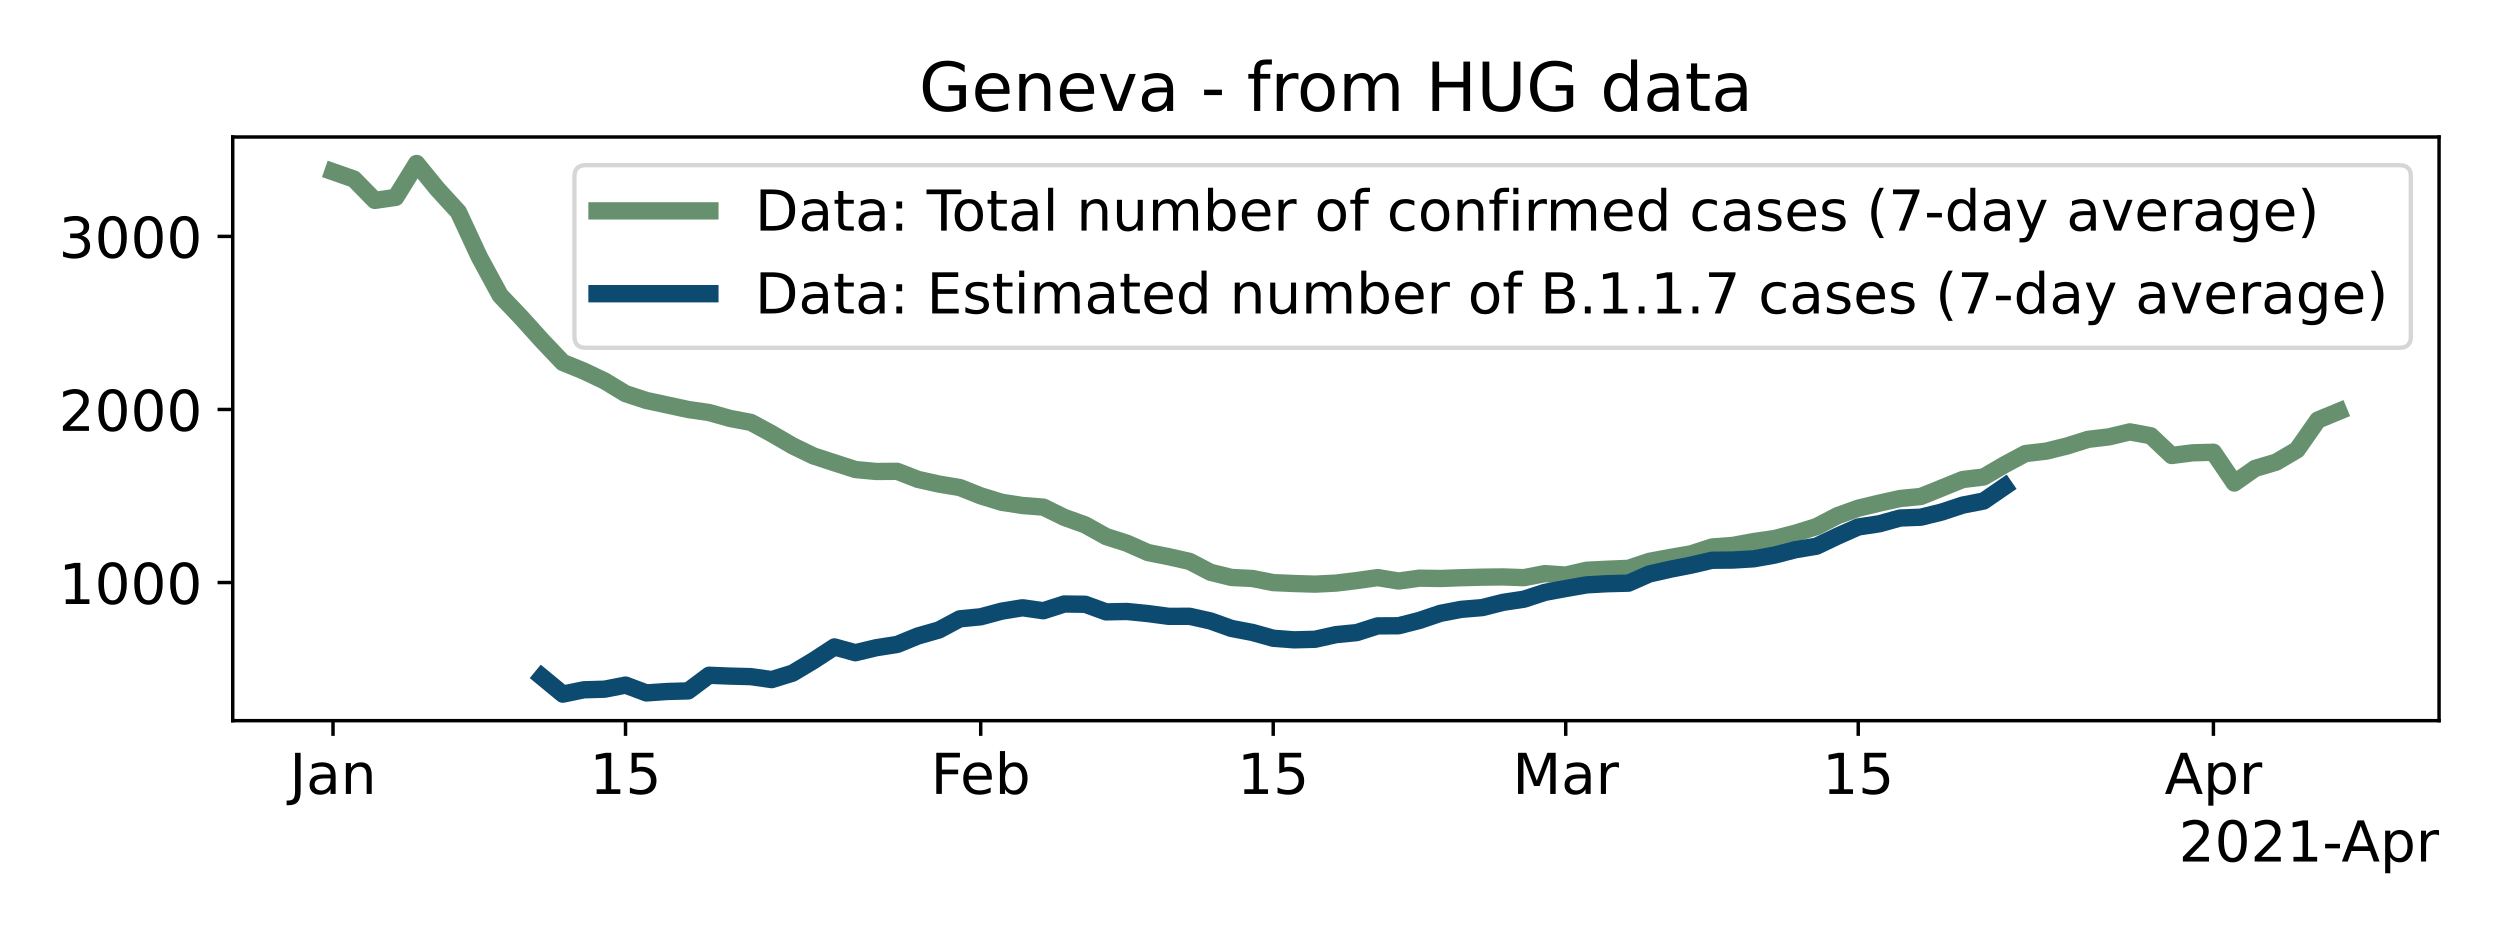 <?xml version="1.0" encoding="utf-8" standalone="no"?>
<!DOCTYPE svg PUBLIC "-//W3C//DTD SVG 1.1//EN"
  "http://www.w3.org/Graphics/SVG/1.1/DTD/svg11.dtd">
<!-- Created with matplotlib (https://matplotlib.org/) -->
<svg height="216pt" version="1.1" viewBox="0 0 576 216" width="576pt" xmlns="http://www.w3.org/2000/svg" xmlns:xlink="http://www.w3.org/1999/xlink">
 <defs>
  <style type="text/css">*{stroke-linecap:butt;stroke-linejoin:round;}</style>
 </defs>
 <g id="figure_1">
  <g id="patch_1">
   <path d="M 0 216 
L 576 216 
L 576 0 
L 0 0 
z
" style="fill:#ffffff;"/>
  </g>
  <g id="axes_1">
   <g id="patch_2">
    <path d="M 53.62 166.04 
L 561.96 166.04 
L 561.96 31.56 
L 53.62 31.56 
z
" style="fill:#ffffff;"/>
   </g>
   <g id="matplotlib.axis_1">
    <g id="xtick_1">
     <g id="line2d_1">
      <defs>
       <path d="M 0 0 
L 0 3.5 
" id="me364cf5439" style="stroke:#000000;stroke-width:0.8;"/>
      </defs>
      <g>
       <use style="stroke:#000000;stroke-width:0.8;" x="76.726" xlink:href="#me364cf5439" y="166.04"/>
      </g>
     </g>
     <g id="text_1">
      <!-- Jan -->
      <g transform="translate(66.706 182.918)scale(0.13 -0.13)">
       <defs>
        <path d="M 9.812 72.906 
L 19.672 72.906 
L 19.672 5.078 
Q 19.672 -8.109 14.672 -14.062 
Q 9.672 -20.016 -1.422 -20.016 
L -5.172 -20.016 
L -5.172 -11.719 
L -2.094 -11.719 
Q 4.438 -11.719 7.125 -8.047 
Q 9.812 -4.391 9.812 5.078 
z
" id="DejaVuSans-74"/>
        <path d="M 34.281 27.484 
Q 23.391 27.484 19.188 25 
Q 14.984 22.516 14.984 16.5 
Q 14.984 11.719 18.141 8.906 
Q 21.297 6.109 26.703 6.109 
Q 34.188 6.109 38.703 11.406 
Q 43.219 16.703 43.219 25.484 
L 43.219 27.484 
z
M 52.203 31.203 
L 52.203 0 
L 43.219 0 
L 43.219 8.297 
Q 40.141 3.328 35.547 0.953 
Q 30.953 -1.422 24.312 -1.422 
Q 15.922 -1.422 10.953 3.297 
Q 6 8.016 6 15.922 
Q 6 25.141 12.172 29.828 
Q 18.359 34.516 30.609 34.516 
L 43.219 34.516 
L 43.219 35.406 
Q 43.219 41.609 39.141 45 
Q 35.062 48.391 27.688 48.391 
Q 23 48.391 18.547 47.266 
Q 14.109 46.141 10.016 43.891 
L 10.016 52.203 
Q 14.938 54.109 19.578 55.047 
Q 24.219 56 28.609 56 
Q 40.484 56 46.344 49.844 
Q 52.203 43.703 52.203 31.203 
z
" id="DejaVuSans-97"/>
        <path d="M 54.891 33.016 
L 54.891 0 
L 45.906 0 
L 45.906 32.719 
Q 45.906 40.484 42.875 44.328 
Q 39.844 48.188 33.797 48.188 
Q 26.516 48.188 22.312 43.547 
Q 18.109 38.922 18.109 30.906 
L 18.109 0 
L 9.078 0 
L 9.078 54.688 
L 18.109 54.688 
L 18.109 46.188 
Q 21.344 51.125 25.703 53.562 
Q 30.078 56 35.797 56 
Q 45.219 56 50.047 50.172 
Q 54.891 44.344 54.891 33.016 
z
" id="DejaVuSans-110"/>
       </defs>
       <use xlink:href="#DejaVuSans-74"/>
       <use x="29.492" xlink:href="#DejaVuSans-97"/>
       <use x="90.771" xlink:href="#DejaVuSans-110"/>
      </g>
     </g>
    </g>
    <g id="xtick_2">
     <g id="line2d_2">
      <g>
       <use style="stroke:#000000;stroke-width:0.8;" x="144.12" xlink:href="#me364cf5439" y="166.04"/>
      </g>
     </g>
     <g id="text_2">
      <!-- 15 -->
      <g transform="translate(135.849 182.918)scale(0.13 -0.13)">
       <defs>
        <path d="M 12.406 8.297 
L 28.516 8.297 
L 28.516 63.922 
L 10.984 60.406 
L 10.984 69.391 
L 28.422 72.906 
L 38.281 72.906 
L 38.281 8.297 
L 54.391 8.297 
L 54.391 0 
L 12.406 0 
z
" id="DejaVuSans-49"/>
        <path d="M 10.797 72.906 
L 49.516 72.906 
L 49.516 64.594 
L 19.828 64.594 
L 19.828 46.734 
Q 21.969 47.469 24.109 47.828 
Q 26.266 48.188 28.422 48.188 
Q 40.625 48.188 47.75 41.5 
Q 54.891 34.812 54.891 23.391 
Q 54.891 11.625 47.562 5.094 
Q 40.234 -1.422 26.906 -1.422 
Q 22.312 -1.422 17.547 -0.641 
Q 12.797 0.141 7.719 1.703 
L 7.719 11.625 
Q 12.109 9.234 16.797 8.062 
Q 21.484 6.891 26.703 6.891 
Q 35.156 6.891 40.078 11.328 
Q 45.016 15.766 45.016 23.391 
Q 45.016 31 40.078 35.438 
Q 35.156 39.891 26.703 39.891 
Q 22.75 39.891 18.812 39.016 
Q 14.891 38.141 10.797 36.281 
z
" id="DejaVuSans-53"/>
       </defs>
       <use xlink:href="#DejaVuSans-49"/>
       <use x="63.623" xlink:href="#DejaVuSans-53"/>
      </g>
     </g>
    </g>
    <g id="xtick_3">
     <g id="line2d_3">
      <g>
       <use style="stroke:#000000;stroke-width:0.8;" x="225.955" xlink:href="#me364cf5439" y="166.04"/>
      </g>
     </g>
     <g id="text_3">
      <!-- Feb -->
      <g transform="translate(214.448 182.918)scale(0.13 -0.13)">
       <defs>
        <path d="M 9.812 72.906 
L 51.703 72.906 
L 51.703 64.594 
L 19.672 64.594 
L 19.672 43.109 
L 48.578 43.109 
L 48.578 34.812 
L 19.672 34.812 
L 19.672 0 
L 9.812 0 
z
" id="DejaVuSans-70"/>
        <path d="M 56.203 29.594 
L 56.203 25.203 
L 14.891 25.203 
Q 15.484 15.922 20.484 11.062 
Q 25.484 6.203 34.422 6.203 
Q 39.594 6.203 44.453 7.469 
Q 49.312 8.734 54.109 11.281 
L 54.109 2.781 
Q 49.266 0.734 44.188 -0.344 
Q 39.109 -1.422 33.891 -1.422 
Q 20.797 -1.422 13.156 6.188 
Q 5.516 13.812 5.516 26.812 
Q 5.516 40.234 12.766 48.109 
Q 20.016 56 32.328 56 
Q 43.359 56 49.781 48.891 
Q 56.203 41.797 56.203 29.594 
z
M 47.219 32.234 
Q 47.125 39.594 43.094 43.984 
Q 39.062 48.391 32.422 48.391 
Q 24.906 48.391 20.391 44.141 
Q 15.875 39.891 15.188 32.172 
z
" id="DejaVuSans-101"/>
        <path d="M 48.688 27.297 
Q 48.688 37.203 44.609 42.844 
Q 40.531 48.484 33.406 48.484 
Q 26.266 48.484 22.188 42.844 
Q 18.109 37.203 18.109 27.297 
Q 18.109 17.391 22.188 11.75 
Q 26.266 6.109 33.406 6.109 
Q 40.531 6.109 44.609 11.75 
Q 48.688 17.391 48.688 27.297 
z
M 18.109 46.391 
Q 20.953 51.266 25.266 53.625 
Q 29.594 56 35.594 56 
Q 45.562 56 51.781 48.094 
Q 58.016 40.188 58.016 27.297 
Q 58.016 14.406 51.781 6.484 
Q 45.562 -1.422 35.594 -1.422 
Q 29.594 -1.422 25.266 0.953 
Q 20.953 3.328 18.109 8.203 
L 18.109 0 
L 9.078 0 
L 9.078 75.984 
L 18.109 75.984 
z
" id="DejaVuSans-98"/>
       </defs>
       <use xlink:href="#DejaVuSans-70"/>
       <use x="52.02" xlink:href="#DejaVuSans-101"/>
       <use x="113.543" xlink:href="#DejaVuSans-98"/>
      </g>
     </g>
    </g>
    <g id="xtick_4">
     <g id="line2d_4">
      <g>
       <use style="stroke:#000000;stroke-width:0.8;" x="293.349" xlink:href="#me364cf5439" y="166.04"/>
      </g>
     </g>
     <g id="text_4">
      <!-- 15 -->
      <g transform="translate(285.077 182.918)scale(0.13 -0.13)">
       <use xlink:href="#DejaVuSans-49"/>
       <use x="63.623" xlink:href="#DejaVuSans-53"/>
      </g>
     </g>
    </g>
    <g id="xtick_5">
     <g id="line2d_5">
      <g>
       <use style="stroke:#000000;stroke-width:0.8;" x="360.742" xlink:href="#me364cf5439" y="166.04"/>
      </g>
     </g>
     <g id="text_5">
      <!-- Mar -->
      <g transform="translate(348.478 182.918)scale(0.13 -0.13)">
       <defs>
        <path d="M 9.812 72.906 
L 24.516 72.906 
L 43.109 23.297 
L 61.812 72.906 
L 76.516 72.906 
L 76.516 0 
L 66.891 0 
L 66.891 64.016 
L 48.094 14.016 
L 38.188 14.016 
L 19.391 64.016 
L 19.391 0 
L 9.812 0 
z
" id="DejaVuSans-77"/>
        <path d="M 41.109 46.297 
Q 39.594 47.172 37.812 47.578 
Q 36.031 48 33.891 48 
Q 26.266 48 22.188 43.047 
Q 18.109 38.094 18.109 28.812 
L 18.109 0 
L 9.078 0 
L 9.078 54.688 
L 18.109 54.688 
L 18.109 46.188 
Q 20.953 51.172 25.484 53.578 
Q 30.031 56 36.531 56 
Q 37.453 56 38.578 55.875 
Q 39.703 55.766 41.062 55.516 
z
" id="DejaVuSans-114"/>
       </defs>
       <use xlink:href="#DejaVuSans-77"/>
       <use x="86.279" xlink:href="#DejaVuSans-97"/>
       <use x="147.559" xlink:href="#DejaVuSans-114"/>
      </g>
     </g>
    </g>
    <g id="xtick_6">
     <g id="line2d_6">
      <g>
       <use style="stroke:#000000;stroke-width:0.8;" x="428.136" xlink:href="#me364cf5439" y="166.04"/>
      </g>
     </g>
     <g id="text_6">
      <!-- 15 -->
      <g transform="translate(419.864 182.918)scale(0.13 -0.13)">
       <use xlink:href="#DejaVuSans-49"/>
       <use x="63.623" xlink:href="#DejaVuSans-53"/>
      </g>
     </g>
    </g>
    <g id="xtick_7">
     <g id="line2d_7">
      <g>
       <use style="stroke:#000000;stroke-width:0.8;" x="509.971" xlink:href="#me364cf5439" y="166.04"/>
      </g>
     </g>
     <g id="text_7">
      <!-- Apr -->
      <g transform="translate(498.726 182.918)scale(0.13 -0.13)">
       <defs>
        <path d="M 34.188 63.188 
L 20.797 26.906 
L 47.609 26.906 
z
M 28.609 72.906 
L 39.797 72.906 
L 67.578 0 
L 57.328 0 
L 50.688 18.703 
L 17.828 18.703 
L 11.188 0 
L 0.781 0 
z
" id="DejaVuSans-65"/>
        <path d="M 18.109 8.203 
L 18.109 -20.797 
L 9.078 -20.797 
L 9.078 54.688 
L 18.109 54.688 
L 18.109 46.391 
Q 20.953 51.266 25.266 53.625 
Q 29.594 56 35.594 56 
Q 45.562 56 51.781 48.094 
Q 58.016 40.188 58.016 27.297 
Q 58.016 14.406 51.781 6.484 
Q 45.562 -1.422 35.594 -1.422 
Q 29.594 -1.422 25.266 0.953 
Q 20.953 3.328 18.109 8.203 
z
M 48.688 27.297 
Q 48.688 37.203 44.609 42.844 
Q 40.531 48.484 33.406 48.484 
Q 26.266 48.484 22.188 42.844 
Q 18.109 37.203 18.109 27.297 
Q 18.109 17.391 22.188 11.75 
Q 26.266 6.109 33.406 6.109 
Q 40.531 6.109 44.609 11.75 
Q 48.688 17.391 48.688 27.297 
z
" id="DejaVuSans-112"/>
       </defs>
       <use xlink:href="#DejaVuSans-65"/>
       <use x="68.408" xlink:href="#DejaVuSans-112"/>
       <use x="131.885" xlink:href="#DejaVuSans-114"/>
      </g>
     </g>
    </g>
    <g id="text_8">
     <!-- 2021-Apr -->
     <g transform="translate(501.987 198.5)scale(0.13 -0.13)">
      <defs>
       <path d="M 19.188 8.297 
L 53.609 8.297 
L 53.609 0 
L 7.328 0 
L 7.328 8.297 
Q 12.938 14.109 22.625 23.891 
Q 32.328 33.688 34.812 36.531 
Q 39.547 41.844 41.422 45.531 
Q 43.312 49.219 43.312 52.781 
Q 43.312 58.594 39.234 62.25 
Q 35.156 65.922 28.609 65.922 
Q 23.969 65.922 18.812 64.312 
Q 13.672 62.703 7.812 59.422 
L 7.812 69.391 
Q 13.766 71.781 18.938 73 
Q 24.125 74.219 28.422 74.219 
Q 39.75 74.219 46.484 68.547 
Q 53.219 62.891 53.219 53.422 
Q 53.219 48.922 51.531 44.891 
Q 49.859 40.875 45.406 35.406 
Q 44.188 33.984 37.641 27.219 
Q 31.109 20.453 19.188 8.297 
z
" id="DejaVuSans-50"/>
       <path d="M 31.781 66.406 
Q 24.172 66.406 20.328 58.906 
Q 16.5 51.422 16.5 36.375 
Q 16.5 21.391 20.328 13.891 
Q 24.172 6.391 31.781 6.391 
Q 39.453 6.391 43.281 13.891 
Q 47.125 21.391 47.125 36.375 
Q 47.125 51.422 43.281 58.906 
Q 39.453 66.406 31.781 66.406 
z
M 31.781 74.219 
Q 44.047 74.219 50.516 64.516 
Q 56.984 54.828 56.984 36.375 
Q 56.984 17.969 50.516 8.266 
Q 44.047 -1.422 31.781 -1.422 
Q 19.531 -1.422 13.062 8.266 
Q 6.594 17.969 6.594 36.375 
Q 6.594 54.828 13.062 64.516 
Q 19.531 74.219 31.781 74.219 
z
" id="DejaVuSans-48"/>
       <path d="M 4.891 31.391 
L 31.203 31.391 
L 31.203 23.391 
L 4.891 23.391 
z
" id="DejaVuSans-45"/>
      </defs>
      <use xlink:href="#DejaVuSans-50"/>
      <use x="63.623" xlink:href="#DejaVuSans-48"/>
      <use x="127.246" xlink:href="#DejaVuSans-50"/>
      <use x="190.869" xlink:href="#DejaVuSans-49"/>
      <use x="254.492" xlink:href="#DejaVuSans-45"/>
      <use x="288.326" xlink:href="#DejaVuSans-65"/>
      <use x="356.734" xlink:href="#DejaVuSans-112"/>
      <use x="420.211" xlink:href="#DejaVuSans-114"/>
     </g>
    </g>
   </g>
   <g id="matplotlib.axis_2">
    <g id="ytick_1">
     <g id="line2d_8">
      <defs>
       <path d="M 0 0 
L -3.5 0 
" id="m412d433ab7" style="stroke:#000000;stroke-width:0.8;"/>
      </defs>
      <g>
       <use style="stroke:#000000;stroke-width:0.8;" x="53.62" xlink:href="#m412d433ab7" y="134.217"/>
      </g>
     </g>
     <g id="text_9">
      <!-- 1000 -->
      <g transform="translate(13.535 139.156)scale(0.13 -0.13)">
       <use xlink:href="#DejaVuSans-49"/>
       <use x="63.623" xlink:href="#DejaVuSans-48"/>
       <use x="127.246" xlink:href="#DejaVuSans-48"/>
       <use x="190.869" xlink:href="#DejaVuSans-48"/>
      </g>
     </g>
    </g>
    <g id="ytick_2">
     <g id="line2d_9">
      <g>
       <use style="stroke:#000000;stroke-width:0.8;" x="53.62" xlink:href="#m412d433ab7" y="94.339"/>
      </g>
     </g>
     <g id="text_10">
      <!-- 2000 -->
      <g transform="translate(13.535 99.278)scale(0.13 -0.13)">
       <use xlink:href="#DejaVuSans-50"/>
       <use x="63.623" xlink:href="#DejaVuSans-48"/>
       <use x="127.246" xlink:href="#DejaVuSans-48"/>
       <use x="190.869" xlink:href="#DejaVuSans-48"/>
      </g>
     </g>
    </g>
    <g id="ytick_3">
     <g id="line2d_10">
      <g>
       <use style="stroke:#000000;stroke-width:0.8;" x="53.62" xlink:href="#m412d433ab7" y="54.461"/>
      </g>
     </g>
     <g id="text_11">
      <!-- 3000 -->
      <g transform="translate(13.535 59.4)scale(0.13 -0.13)">
       <defs>
        <path d="M 40.578 39.312 
Q 47.656 37.797 51.625 33 
Q 55.609 28.219 55.609 21.188 
Q 55.609 10.406 48.188 4.484 
Q 40.766 -1.422 27.094 -1.422 
Q 22.516 -1.422 17.656 -0.516 
Q 12.797 0.391 7.625 2.203 
L 7.625 11.719 
Q 11.719 9.328 16.594 8.109 
Q 21.484 6.891 26.812 6.891 
Q 36.078 6.891 40.938 10.547 
Q 45.797 14.203 45.797 21.188 
Q 45.797 27.641 41.281 31.266 
Q 36.766 34.906 28.719 34.906 
L 20.219 34.906 
L 20.219 43.016 
L 29.109 43.016 
Q 36.375 43.016 40.234 45.922 
Q 44.094 48.828 44.094 54.297 
Q 44.094 59.906 40.109 62.906 
Q 36.141 65.922 28.719 65.922 
Q 24.656 65.922 20.016 65.031 
Q 15.375 64.156 9.812 62.312 
L 9.812 71.094 
Q 15.438 72.656 20.344 73.438 
Q 25.25 74.219 29.594 74.219 
Q 40.828 74.219 47.359 69.109 
Q 53.906 64.016 53.906 55.328 
Q 53.906 49.266 50.438 45.094 
Q 46.969 40.922 40.578 39.312 
z
" id="DejaVuSans-51"/>
       </defs>
       <use xlink:href="#DejaVuSans-51"/>
       <use x="63.623" xlink:href="#DejaVuSans-48"/>
       <use x="127.246" xlink:href="#DejaVuSans-48"/>
       <use x="190.869" xlink:href="#DejaVuSans-48"/>
      </g>
     </g>
    </g>
   </g>
   <g id="line2d_11">
    <path clip-path="url(#p478e63ac93)" d="M 76.726 39.57 
L 81.54 41.256 
L 86.354 46.167 
L 91.168 45.477 
L 95.982 37.673 
L 100.795 43.575 
L 105.609 48.833 
L 110.423 59.19 
L 115.237 68.06 
L 120.051 73.113 
L 124.865 78.451 
L 129.678 83.521 
L 134.492 85.486 
L 139.306 87.771 
L 144.12 90.693 
L 148.934 92.271 
L 153.748 93.308 
L 158.561 94.351 
L 163.375 95.046 
L 168.189 96.407 
L 173.003 97.319 
L 177.817 99.922 
L 182.631 102.725 
L 187.444 105.055 
L 192.258 106.627 
L 197.072 108.177 
L 201.886 108.627 
L 206.7 108.593 
L 211.513 110.456 
L 216.327 111.527 
L 221.141 112.33 
L 225.955 114.244 
L 230.769 115.72 
L 235.583 116.472 
L 240.396 116.842 
L 245.21 119.206 
L 250.024 120.932 
L 254.838 123.621 
L 259.652 125.165 
L 264.466 127.301 
L 269.279 128.264 
L 274.093 129.347 
L 278.907 131.859 
L 283.721 133.044 
L 288.535 133.283 
L 293.349 134.234 
L 298.162 134.44 
L 302.976 134.588 
L 307.79 134.348 
L 312.604 133.762 
L 317.418 133.078 
L 322.231 133.87 
L 327.045 133.209 
L 331.859 133.283 
L 336.673 133.106 
L 341.487 132.981 
L 346.301 132.924 
L 351.114 133.095 
L 355.928 132.161 
L 360.742 132.497 
L 365.556 131.386 
L 370.37 131.147 
L 375.184 130.947 
L 379.997 129.335 
L 384.811 128.435 
L 389.625 127.603 
L 394.439 126.025 
L 399.253 125.661 
L 404.067 124.772 
L 408.88 124.077 
L 413.694 122.835 
L 418.508 121.337 
L 423.322 118.83 
L 428.136 117.087 
L 432.949 115.93 
L 437.763 114.859 
L 442.577 114.387 
L 447.391 112.438 
L 452.205 110.484 
L 457.019 109.897 
L 461.832 107.083 
L 466.646 104.503 
L 471.46 103.939 
L 476.274 102.748 
L 481.088 101.227 
L 485.902 100.657 
L 490.715 99.506 
L 495.529 100.395 
L 500.343 104.947 
L 505.157 104.332 
L 509.971 104.201 
L 514.785 111.282 
L 519.598 107.909 
L 524.412 106.485 
L 529.226 103.654 
L 534.04 96.772 
L 538.854 94.784 
" style="fill:none;stroke:#67916e;stroke-linecap:square;stroke-width:4;"/>
   </g>
   <g id="line2d_12">
    <path clip-path="url(#p478e63ac93)" d="M 124.865 155.957 
L 129.678 159.927 
L 134.492 158.93 
L 139.306 158.788 
L 144.12 157.848 
L 148.934 159.648 
L 153.748 159.318 
L 158.561 159.181 
L 163.375 155.581 
L 168.189 155.769 
L 173.003 155.9 
L 177.817 156.578 
L 182.631 155.085 
L 187.444 152.197 
L 192.258 149.058 
L 197.072 150.385 
L 201.886 149.234 
L 206.7 148.482 
L 211.513 146.523 
L 216.327 145.15 
L 221.141 142.58 
L 225.955 142.108 
L 230.769 140.814 
L 235.583 140.028 
L 240.396 140.712 
L 245.21 139.162 
L 250.024 139.225 
L 254.838 140.974 
L 259.652 140.883 
L 264.466 141.367 
L 269.279 142.005 
L 274.093 141.994 
L 278.907 143.07 
L 283.721 144.791 
L 288.535 145.708 
L 293.349 147.052 
L 298.162 147.417 
L 302.976 147.292 
L 307.79 146.221 
L 312.604 145.748 
L 317.418 144.204 
L 322.231 144.175 
L 327.045 142.945 
L 331.859 141.316 
L 336.673 140.393 
L 341.487 139.994 
L 346.301 138.781 
L 351.114 138.057 
L 355.928 136.485 
L 360.742 135.596 
L 365.556 134.753 
L 370.37 134.485 
L 375.184 134.365 
L 379.997 132.246 
L 384.811 131.152 
L 389.625 130.212 
L 394.439 129.084 
L 399.253 129.039 
L 404.067 128.748 
L 408.88 127.888 
L 413.694 126.646 
L 418.508 125.849 
L 423.322 123.547 
L 428.136 121.417 
L 432.949 120.687 
L 437.763 119.354 
L 442.577 119.161 
L 447.391 117.97 
L 452.205 116.375 
L 457.019 115.435 
L 461.832 112.125 
" style="fill:none;stroke:#0d4a70;stroke-linecap:square;stroke-width:4;"/>
   </g>
   <g id="patch_3">
    <path d="M 53.62 166.04 
L 53.62 31.56 
" style="fill:none;stroke:#000000;stroke-linecap:square;stroke-linejoin:miter;stroke-width:0.8;"/>
   </g>
   <g id="patch_4">
    <path d="M 561.96 166.04 
L 561.96 31.56 
" style="fill:none;stroke:#000000;stroke-linecap:square;stroke-linejoin:miter;stroke-width:0.8;"/>
   </g>
   <g id="patch_5">
    <path d="M 53.62 166.04 
L 561.96 166.04 
" style="fill:none;stroke:#000000;stroke-linecap:square;stroke-linejoin:miter;stroke-width:0.8;"/>
   </g>
   <g id="patch_6">
    <path d="M 53.62 31.56 
L 561.96 31.56 
" style="fill:none;stroke:#000000;stroke-linecap:square;stroke-linejoin:miter;stroke-width:0.8;"/>
   </g>
   <g id="text_12">
    <!-- Geneva - from HUG data -->
    <g transform="translate(211.743 25.56)scale(0.156 -0.156)">
     <defs>
      <path d="M 59.516 10.406 
L 59.516 29.984 
L 43.406 29.984 
L 43.406 38.094 
L 69.281 38.094 
L 69.281 6.781 
Q 63.578 2.734 56.688 0.656 
Q 49.812 -1.422 42 -1.422 
Q 24.906 -1.422 15.25 8.562 
Q 5.609 18.562 5.609 36.375 
Q 5.609 54.25 15.25 64.234 
Q 24.906 74.219 42 74.219 
Q 49.125 74.219 55.547 72.453 
Q 61.969 70.703 67.391 67.281 
L 67.391 56.781 
Q 61.922 61.422 55.766 63.766 
Q 49.609 66.109 42.828 66.109 
Q 29.438 66.109 22.719 58.641 
Q 16.016 51.172 16.016 36.375 
Q 16.016 21.625 22.719 14.156 
Q 29.438 6.688 42.828 6.688 
Q 48.047 6.688 52.141 7.594 
Q 56.25 8.5 59.516 10.406 
z
" id="DejaVuSans-71"/>
      <path d="M 2.984 54.688 
L 12.5 54.688 
L 29.594 8.797 
L 46.688 54.688 
L 56.203 54.688 
L 35.688 0 
L 23.484 0 
z
" id="DejaVuSans-118"/>
      <path id="DejaVuSans-32"/>
      <path d="M 37.109 75.984 
L 37.109 68.5 
L 28.516 68.5 
Q 23.688 68.5 21.797 66.547 
Q 19.922 64.594 19.922 59.516 
L 19.922 54.688 
L 34.719 54.688 
L 34.719 47.703 
L 19.922 47.703 
L 19.922 0 
L 10.891 0 
L 10.891 47.703 
L 2.297 47.703 
L 2.297 54.688 
L 10.891 54.688 
L 10.891 58.5 
Q 10.891 67.625 15.141 71.797 
Q 19.391 75.984 28.609 75.984 
z
" id="DejaVuSans-102"/>
      <path d="M 30.609 48.391 
Q 23.391 48.391 19.188 42.75 
Q 14.984 37.109 14.984 27.297 
Q 14.984 17.484 19.156 11.844 
Q 23.344 6.203 30.609 6.203 
Q 37.797 6.203 41.984 11.859 
Q 46.188 17.531 46.188 27.297 
Q 46.188 37.016 41.984 42.703 
Q 37.797 48.391 30.609 48.391 
z
M 30.609 56 
Q 42.328 56 49.016 48.375 
Q 55.719 40.766 55.719 27.297 
Q 55.719 13.875 49.016 6.219 
Q 42.328 -1.422 30.609 -1.422 
Q 18.844 -1.422 12.172 6.219 
Q 5.516 13.875 5.516 27.297 
Q 5.516 40.766 12.172 48.375 
Q 18.844 56 30.609 56 
z
" id="DejaVuSans-111"/>
      <path d="M 52 44.188 
Q 55.375 50.25 60.062 53.125 
Q 64.75 56 71.094 56 
Q 79.641 56 84.281 50.016 
Q 88.922 44.047 88.922 33.016 
L 88.922 0 
L 79.891 0 
L 79.891 32.719 
Q 79.891 40.578 77.094 44.375 
Q 74.312 48.188 68.609 48.188 
Q 61.625 48.188 57.562 43.547 
Q 53.516 38.922 53.516 30.906 
L 53.516 0 
L 44.484 0 
L 44.484 32.719 
Q 44.484 40.625 41.703 44.406 
Q 38.922 48.188 33.109 48.188 
Q 26.219 48.188 22.156 43.531 
Q 18.109 38.875 18.109 30.906 
L 18.109 0 
L 9.078 0 
L 9.078 54.688 
L 18.109 54.688 
L 18.109 46.188 
Q 21.188 51.219 25.484 53.609 
Q 29.781 56 35.688 56 
Q 41.656 56 45.828 52.969 
Q 50 49.953 52 44.188 
z
" id="DejaVuSans-109"/>
      <path d="M 9.812 72.906 
L 19.672 72.906 
L 19.672 43.016 
L 55.516 43.016 
L 55.516 72.906 
L 65.375 72.906 
L 65.375 0 
L 55.516 0 
L 55.516 34.719 
L 19.672 34.719 
L 19.672 0 
L 9.812 0 
z
" id="DejaVuSans-72"/>
      <path d="M 8.688 72.906 
L 18.609 72.906 
L 18.609 28.609 
Q 18.609 16.891 22.844 11.734 
Q 27.094 6.594 36.625 6.594 
Q 46.094 6.594 50.344 11.734 
Q 54.594 16.891 54.594 28.609 
L 54.594 72.906 
L 64.5 72.906 
L 64.5 27.391 
Q 64.5 13.141 57.438 5.859 
Q 50.391 -1.422 36.625 -1.422 
Q 22.797 -1.422 15.734 5.859 
Q 8.688 13.141 8.688 27.391 
z
" id="DejaVuSans-85"/>
      <path d="M 45.406 46.391 
L 45.406 75.984 
L 54.391 75.984 
L 54.391 0 
L 45.406 0 
L 45.406 8.203 
Q 42.578 3.328 38.25 0.953 
Q 33.938 -1.422 27.875 -1.422 
Q 17.969 -1.422 11.734 6.484 
Q 5.516 14.406 5.516 27.297 
Q 5.516 40.188 11.734 48.094 
Q 17.969 56 27.875 56 
Q 33.938 56 38.25 53.625 
Q 42.578 51.266 45.406 46.391 
z
M 14.797 27.297 
Q 14.797 17.391 18.875 11.75 
Q 22.953 6.109 30.078 6.109 
Q 37.203 6.109 41.297 11.75 
Q 45.406 17.391 45.406 27.297 
Q 45.406 37.203 41.297 42.844 
Q 37.203 48.484 30.078 48.484 
Q 22.953 48.484 18.875 42.844 
Q 14.797 37.203 14.797 27.297 
z
" id="DejaVuSans-100"/>
      <path d="M 18.312 70.219 
L 18.312 54.688 
L 36.812 54.688 
L 36.812 47.703 
L 18.312 47.703 
L 18.312 18.016 
Q 18.312 11.328 20.141 9.422 
Q 21.969 7.516 27.594 7.516 
L 36.812 7.516 
L 36.812 0 
L 27.594 0 
Q 17.188 0 13.234 3.875 
Q 9.281 7.766 9.281 18.016 
L 9.281 47.703 
L 2.688 47.703 
L 2.688 54.688 
L 9.281 54.688 
L 9.281 70.219 
z
" id="DejaVuSans-116"/>
     </defs>
     <use xlink:href="#DejaVuSans-71"/>
     <use x="77.49" xlink:href="#DejaVuSans-101"/>
     <use x="139.014" xlink:href="#DejaVuSans-110"/>
     <use x="202.393" xlink:href="#DejaVuSans-101"/>
     <use x="263.916" xlink:href="#DejaVuSans-118"/>
     <use x="323.096" xlink:href="#DejaVuSans-97"/>
     <use x="384.375" xlink:href="#DejaVuSans-32"/>
     <use x="416.162" xlink:href="#DejaVuSans-45"/>
     <use x="452.246" xlink:href="#DejaVuSans-32"/>
     <use x="484.033" xlink:href="#DejaVuSans-102"/>
     <use x="519.238" xlink:href="#DejaVuSans-114"/>
     <use x="558.102" xlink:href="#DejaVuSans-111"/>
     <use x="619.283" xlink:href="#DejaVuSans-109"/>
     <use x="716.695" xlink:href="#DejaVuSans-32"/>
     <use x="748.482" xlink:href="#DejaVuSans-72"/>
     <use x="823.678" xlink:href="#DejaVuSans-85"/>
     <use x="896.871" xlink:href="#DejaVuSans-71"/>
     <use x="974.361" xlink:href="#DejaVuSans-32"/>
     <use x="1006.148" xlink:href="#DejaVuSans-100"/>
     <use x="1069.625" xlink:href="#DejaVuSans-97"/>
     <use x="1130.904" xlink:href="#DejaVuSans-116"/>
     <use x="1170.113" xlink:href="#DejaVuSans-97"/>
    </g>
   </g>
   <g id="legend_1">
    <g id="patch_7">
     <path d="M 134.953 80.123 
L 552.86 80.123 
Q 555.46 80.123 555.46 77.523 
L 555.46 40.66 
Q 555.46 38.06 552.86 38.06 
L 134.953 38.06 
Q 132.353 38.06 132.353 40.66 
L 132.353 77.523 
Q 132.353 80.123 134.953 80.123 
z
" style="fill:#ffffff;opacity:0.8;stroke:#cccccc;stroke-linejoin:miter;"/>
    </g>
    <g id="line2d_13">
     <path d="M 137.553 48.588 
L 163.553 48.588 
" style="fill:none;stroke:#67916e;stroke-linecap:square;stroke-width:4;"/>
    </g>
    <g id="line2d_14"/>
    <g id="text_13">
     <!-- Data: Total number of confirmed cases (7-day average) -->
     <g transform="translate(173.953 53.138)scale(0.13 -0.13)">
      <defs>
       <path d="M 19.672 64.797 
L 19.672 8.109 
L 31.594 8.109 
Q 46.688 8.109 53.688 14.938 
Q 60.688 21.781 60.688 36.531 
Q 60.688 51.172 53.688 57.984 
Q 46.688 64.797 31.594 64.797 
z
M 9.812 72.906 
L 30.078 72.906 
Q 51.266 72.906 61.172 64.094 
Q 71.094 55.281 71.094 36.531 
Q 71.094 17.672 61.125 8.828 
Q 51.172 0 30.078 0 
L 9.812 0 
z
" id="DejaVuSans-68"/>
       <path d="M 11.719 12.406 
L 22.016 12.406 
L 22.016 0 
L 11.719 0 
z
M 11.719 51.703 
L 22.016 51.703 
L 22.016 39.312 
L 11.719 39.312 
z
" id="DejaVuSans-58"/>
       <path d="M -0.297 72.906 
L 61.375 72.906 
L 61.375 64.594 
L 35.5 64.594 
L 35.5 0 
L 25.594 0 
L 25.594 64.594 
L -0.297 64.594 
z
" id="DejaVuSans-84"/>
       <path d="M 9.422 75.984 
L 18.406 75.984 
L 18.406 0 
L 9.422 0 
z
" id="DejaVuSans-108"/>
       <path d="M 8.5 21.578 
L 8.5 54.688 
L 17.484 54.688 
L 17.484 21.922 
Q 17.484 14.156 20.5 10.266 
Q 23.531 6.391 29.594 6.391 
Q 36.859 6.391 41.078 11.031 
Q 45.312 15.672 45.312 23.688 
L 45.312 54.688 
L 54.297 54.688 
L 54.297 0 
L 45.312 0 
L 45.312 8.406 
Q 42.047 3.422 37.719 1 
Q 33.406 -1.422 27.688 -1.422 
Q 18.266 -1.422 13.375 4.438 
Q 8.5 10.297 8.5 21.578 
z
M 31.109 56 
z
" id="DejaVuSans-117"/>
       <path d="M 48.781 52.594 
L 48.781 44.188 
Q 44.969 46.297 41.141 47.344 
Q 37.312 48.391 33.406 48.391 
Q 24.656 48.391 19.812 42.844 
Q 14.984 37.312 14.984 27.297 
Q 14.984 17.281 19.812 11.734 
Q 24.656 6.203 33.406 6.203 
Q 37.312 6.203 41.141 7.25 
Q 44.969 8.297 48.781 10.406 
L 48.781 2.094 
Q 45.016 0.344 40.984 -0.531 
Q 36.969 -1.422 32.422 -1.422 
Q 20.062 -1.422 12.781 6.344 
Q 5.516 14.109 5.516 27.297 
Q 5.516 40.672 12.859 48.328 
Q 20.219 56 33.016 56 
Q 37.156 56 41.109 55.141 
Q 45.062 54.297 48.781 52.594 
z
" id="DejaVuSans-99"/>
       <path d="M 9.422 54.688 
L 18.406 54.688 
L 18.406 0 
L 9.422 0 
z
M 9.422 75.984 
L 18.406 75.984 
L 18.406 64.594 
L 9.422 64.594 
z
" id="DejaVuSans-105"/>
       <path d="M 44.281 53.078 
L 44.281 44.578 
Q 40.484 46.531 36.375 47.5 
Q 32.281 48.484 27.875 48.484 
Q 21.188 48.484 17.844 46.438 
Q 14.5 44.391 14.5 40.281 
Q 14.5 37.156 16.891 35.375 
Q 19.281 33.594 26.516 31.984 
L 29.594 31.297 
Q 39.156 29.25 43.188 25.516 
Q 47.219 21.781 47.219 15.094 
Q 47.219 7.469 41.188 3.016 
Q 35.156 -1.422 24.609 -1.422 
Q 20.219 -1.422 15.453 -0.562 
Q 10.688 0.297 5.422 2 
L 5.422 11.281 
Q 10.406 8.688 15.234 7.391 
Q 20.062 6.109 24.812 6.109 
Q 31.156 6.109 34.562 8.281 
Q 37.984 10.453 37.984 14.406 
Q 37.984 18.062 35.516 20.016 
Q 33.062 21.969 24.703 23.781 
L 21.578 24.516 
Q 13.234 26.266 9.516 29.906 
Q 5.812 33.547 5.812 39.891 
Q 5.812 47.609 11.281 51.797 
Q 16.75 56 26.812 56 
Q 31.781 56 36.172 55.266 
Q 40.578 54.547 44.281 53.078 
z
" id="DejaVuSans-115"/>
       <path d="M 31 75.875 
Q 24.469 64.656 21.281 53.656 
Q 18.109 42.672 18.109 31.391 
Q 18.109 20.125 21.312 9.062 
Q 24.516 -2 31 -13.188 
L 23.188 -13.188 
Q 15.875 -1.703 12.234 9.375 
Q 8.594 20.453 8.594 31.391 
Q 8.594 42.281 12.203 53.312 
Q 15.828 64.359 23.188 75.875 
z
" id="DejaVuSans-40"/>
       <path d="M 8.203 72.906 
L 55.078 72.906 
L 55.078 68.703 
L 28.609 0 
L 18.312 0 
L 43.219 64.594 
L 8.203 64.594 
z
" id="DejaVuSans-55"/>
       <path d="M 32.172 -5.078 
Q 28.375 -14.844 24.75 -17.812 
Q 21.141 -20.797 15.094 -20.797 
L 7.906 -20.797 
L 7.906 -13.281 
L 13.188 -13.281 
Q 16.891 -13.281 18.938 -11.516 
Q 21 -9.766 23.484 -3.219 
L 25.094 0.875 
L 2.984 54.688 
L 12.5 54.688 
L 29.594 11.922 
L 46.688 54.688 
L 56.203 54.688 
z
" id="DejaVuSans-121"/>
       <path d="M 45.406 27.984 
Q 45.406 37.75 41.375 43.109 
Q 37.359 48.484 30.078 48.484 
Q 22.859 48.484 18.828 43.109 
Q 14.797 37.75 14.797 27.984 
Q 14.797 18.266 18.828 12.891 
Q 22.859 7.516 30.078 7.516 
Q 37.359 7.516 41.375 12.891 
Q 45.406 18.266 45.406 27.984 
z
M 54.391 6.781 
Q 54.391 -7.172 48.188 -13.984 
Q 42 -20.797 29.203 -20.797 
Q 24.469 -20.797 20.266 -20.094 
Q 16.062 -19.391 12.109 -17.922 
L 12.109 -9.188 
Q 16.062 -11.328 19.922 -12.344 
Q 23.781 -13.375 27.781 -13.375 
Q 36.625 -13.375 41.016 -8.766 
Q 45.406 -4.156 45.406 5.172 
L 45.406 9.625 
Q 42.625 4.781 38.281 2.391 
Q 33.938 0 27.875 0 
Q 17.828 0 11.672 7.656 
Q 5.516 15.328 5.516 27.984 
Q 5.516 40.672 11.672 48.328 
Q 17.828 56 27.875 56 
Q 33.938 56 38.281 53.609 
Q 42.625 51.219 45.406 46.391 
L 45.406 54.688 
L 54.391 54.688 
z
" id="DejaVuSans-103"/>
       <path d="M 8.016 75.875 
L 15.828 75.875 
Q 23.141 64.359 26.781 53.312 
Q 30.422 42.281 30.422 31.391 
Q 30.422 20.453 26.781 9.375 
Q 23.141 -1.703 15.828 -13.188 
L 8.016 -13.188 
Q 14.5 -2 17.703 9.062 
Q 20.906 20.125 20.906 31.391 
Q 20.906 42.672 17.703 53.656 
Q 14.5 64.656 8.016 75.875 
z
" id="DejaVuSans-41"/>
      </defs>
      <use xlink:href="#DejaVuSans-68"/>
      <use x="77.002" xlink:href="#DejaVuSans-97"/>
      <use x="138.281" xlink:href="#DejaVuSans-116"/>
      <use x="177.49" xlink:href="#DejaVuSans-97"/>
      <use x="238.77" xlink:href="#DejaVuSans-58"/>
      <use x="272.461" xlink:href="#DejaVuSans-32"/>
      <use x="304.248" xlink:href="#DejaVuSans-84"/>
      <use x="348.332" xlink:href="#DejaVuSans-111"/>
      <use x="409.514" xlink:href="#DejaVuSans-116"/>
      <use x="448.723" xlink:href="#DejaVuSans-97"/>
      <use x="510.002" xlink:href="#DejaVuSans-108"/>
      <use x="537.785" xlink:href="#DejaVuSans-32"/>
      <use x="569.572" xlink:href="#DejaVuSans-110"/>
      <use x="632.951" xlink:href="#DejaVuSans-117"/>
      <use x="696.33" xlink:href="#DejaVuSans-109"/>
      <use x="793.742" xlink:href="#DejaVuSans-98"/>
      <use x="857.219" xlink:href="#DejaVuSans-101"/>
      <use x="918.742" xlink:href="#DejaVuSans-114"/>
      <use x="959.855" xlink:href="#DejaVuSans-32"/>
      <use x="991.643" xlink:href="#DejaVuSans-111"/>
      <use x="1052.824" xlink:href="#DejaVuSans-102"/>
      <use x="1088.029" xlink:href="#DejaVuSans-32"/>
      <use x="1119.816" xlink:href="#DejaVuSans-99"/>
      <use x="1174.797" xlink:href="#DejaVuSans-111"/>
      <use x="1235.979" xlink:href="#DejaVuSans-110"/>
      <use x="1299.357" xlink:href="#DejaVuSans-102"/>
      <use x="1334.562" xlink:href="#DejaVuSans-105"/>
      <use x="1362.346" xlink:href="#DejaVuSans-114"/>
      <use x="1401.709" xlink:href="#DejaVuSans-109"/>
      <use x="1499.121" xlink:href="#DejaVuSans-101"/>
      <use x="1560.645" xlink:href="#DejaVuSans-100"/>
      <use x="1624.121" xlink:href="#DejaVuSans-32"/>
      <use x="1655.908" xlink:href="#DejaVuSans-99"/>
      <use x="1710.889" xlink:href="#DejaVuSans-97"/>
      <use x="1772.168" xlink:href="#DejaVuSans-115"/>
      <use x="1824.268" xlink:href="#DejaVuSans-101"/>
      <use x="1885.791" xlink:href="#DejaVuSans-115"/>
      <use x="1937.891" xlink:href="#DejaVuSans-32"/>
      <use x="1969.678" xlink:href="#DejaVuSans-40"/>
      <use x="2008.691" xlink:href="#DejaVuSans-55"/>
      <use x="2072.314" xlink:href="#DejaVuSans-45"/>
      <use x="2108.398" xlink:href="#DejaVuSans-100"/>
      <use x="2171.875" xlink:href="#DejaVuSans-97"/>
      <use x="2233.154" xlink:href="#DejaVuSans-121"/>
      <use x="2292.334" xlink:href="#DejaVuSans-32"/>
      <use x="2324.121" xlink:href="#DejaVuSans-97"/>
      <use x="2385.4" xlink:href="#DejaVuSans-118"/>
      <use x="2444.58" xlink:href="#DejaVuSans-101"/>
      <use x="2506.104" xlink:href="#DejaVuSans-114"/>
      <use x="2547.217" xlink:href="#DejaVuSans-97"/>
      <use x="2608.496" xlink:href="#DejaVuSans-103"/>
      <use x="2671.973" xlink:href="#DejaVuSans-101"/>
      <use x="2733.496" xlink:href="#DejaVuSans-41"/>
     </g>
    </g>
    <g id="line2d_15">
     <path d="M 137.553 67.67 
L 163.553 67.67 
" style="fill:none;stroke:#0d4a70;stroke-linecap:square;stroke-width:4;"/>
    </g>
    <g id="line2d_16"/>
    <g id="text_14">
     <!-- Data: Estimated number of B.1.1.7 cases (7-day average) -->
     <g transform="translate(173.953 72.22)scale(0.13 -0.13)">
      <defs>
       <path d="M 9.812 72.906 
L 55.906 72.906 
L 55.906 64.594 
L 19.672 64.594 
L 19.672 43.016 
L 54.391 43.016 
L 54.391 34.719 
L 19.672 34.719 
L 19.672 8.297 
L 56.781 8.297 
L 56.781 0 
L 9.812 0 
z
" id="DejaVuSans-69"/>
       <path d="M 19.672 34.812 
L 19.672 8.109 
L 35.5 8.109 
Q 43.453 8.109 47.281 11.406 
Q 51.125 14.703 51.125 21.484 
Q 51.125 28.328 47.281 31.562 
Q 43.453 34.812 35.5 34.812 
z
M 19.672 64.797 
L 19.672 42.828 
L 34.281 42.828 
Q 41.5 42.828 45.031 45.531 
Q 48.578 48.25 48.578 53.812 
Q 48.578 59.328 45.031 62.062 
Q 41.5 64.797 34.281 64.797 
z
M 9.812 72.906 
L 35.016 72.906 
Q 46.297 72.906 52.391 68.219 
Q 58.5 63.531 58.5 54.891 
Q 58.5 48.188 55.375 44.234 
Q 52.25 40.281 46.188 39.312 
Q 53.469 37.75 57.5 32.781 
Q 61.531 27.828 61.531 20.406 
Q 61.531 10.641 54.891 5.312 
Q 48.25 0 35.984 0 
L 9.812 0 
z
" id="DejaVuSans-66"/>
       <path d="M 10.688 12.406 
L 21 12.406 
L 21 0 
L 10.688 0 
z
" id="DejaVuSans-46"/>
      </defs>
      <use xlink:href="#DejaVuSans-68"/>
      <use x="77.002" xlink:href="#DejaVuSans-97"/>
      <use x="138.281" xlink:href="#DejaVuSans-116"/>
      <use x="177.49" xlink:href="#DejaVuSans-97"/>
      <use x="238.77" xlink:href="#DejaVuSans-58"/>
      <use x="272.461" xlink:href="#DejaVuSans-32"/>
      <use x="304.248" xlink:href="#DejaVuSans-69"/>
      <use x="367.432" xlink:href="#DejaVuSans-115"/>
      <use x="419.531" xlink:href="#DejaVuSans-116"/>
      <use x="458.74" xlink:href="#DejaVuSans-105"/>
      <use x="486.523" xlink:href="#DejaVuSans-109"/>
      <use x="583.936" xlink:href="#DejaVuSans-97"/>
      <use x="645.215" xlink:href="#DejaVuSans-116"/>
      <use x="684.424" xlink:href="#DejaVuSans-101"/>
      <use x="745.947" xlink:href="#DejaVuSans-100"/>
      <use x="809.424" xlink:href="#DejaVuSans-32"/>
      <use x="841.211" xlink:href="#DejaVuSans-110"/>
      <use x="904.59" xlink:href="#DejaVuSans-117"/>
      <use x="967.969" xlink:href="#DejaVuSans-109"/>
      <use x="1065.381" xlink:href="#DejaVuSans-98"/>
      <use x="1128.857" xlink:href="#DejaVuSans-101"/>
      <use x="1190.381" xlink:href="#DejaVuSans-114"/>
      <use x="1231.494" xlink:href="#DejaVuSans-32"/>
      <use x="1263.281" xlink:href="#DejaVuSans-111"/>
      <use x="1324.463" xlink:href="#DejaVuSans-102"/>
      <use x="1359.668" xlink:href="#DejaVuSans-32"/>
      <use x="1391.455" xlink:href="#DejaVuSans-66"/>
      <use x="1460.059" xlink:href="#DejaVuSans-46"/>
      <use x="1491.846" xlink:href="#DejaVuSans-49"/>
      <use x="1555.469" xlink:href="#DejaVuSans-46"/>
      <use x="1587.256" xlink:href="#DejaVuSans-49"/>
      <use x="1650.879" xlink:href="#DejaVuSans-46"/>
      <use x="1682.666" xlink:href="#DejaVuSans-55"/>
      <use x="1746.289" xlink:href="#DejaVuSans-32"/>
      <use x="1778.076" xlink:href="#DejaVuSans-99"/>
      <use x="1833.057" xlink:href="#DejaVuSans-97"/>
      <use x="1894.336" xlink:href="#DejaVuSans-115"/>
      <use x="1946.436" xlink:href="#DejaVuSans-101"/>
      <use x="2007.959" xlink:href="#DejaVuSans-115"/>
      <use x="2060.059" xlink:href="#DejaVuSans-32"/>
      <use x="2091.846" xlink:href="#DejaVuSans-40"/>
      <use x="2130.859" xlink:href="#DejaVuSans-55"/>
      <use x="2194.482" xlink:href="#DejaVuSans-45"/>
      <use x="2230.566" xlink:href="#DejaVuSans-100"/>
      <use x="2294.043" xlink:href="#DejaVuSans-97"/>
      <use x="2355.322" xlink:href="#DejaVuSans-121"/>
      <use x="2414.502" xlink:href="#DejaVuSans-32"/>
      <use x="2446.289" xlink:href="#DejaVuSans-97"/>
      <use x="2507.568" xlink:href="#DejaVuSans-118"/>
      <use x="2566.748" xlink:href="#DejaVuSans-101"/>
      <use x="2628.271" xlink:href="#DejaVuSans-114"/>
      <use x="2669.385" xlink:href="#DejaVuSans-97"/>
      <use x="2730.664" xlink:href="#DejaVuSans-103"/>
      <use x="2794.141" xlink:href="#DejaVuSans-101"/>
      <use x="2855.664" xlink:href="#DejaVuSans-41"/>
     </g>
    </g>
   </g>
  </g>
 </g>
 <defs>
  <clipPath id="p478e63ac93">
   <rect height="134.48" width="508.34" x="53.62" y="31.56"/>
  </clipPath>
 </defs>
</svg>
